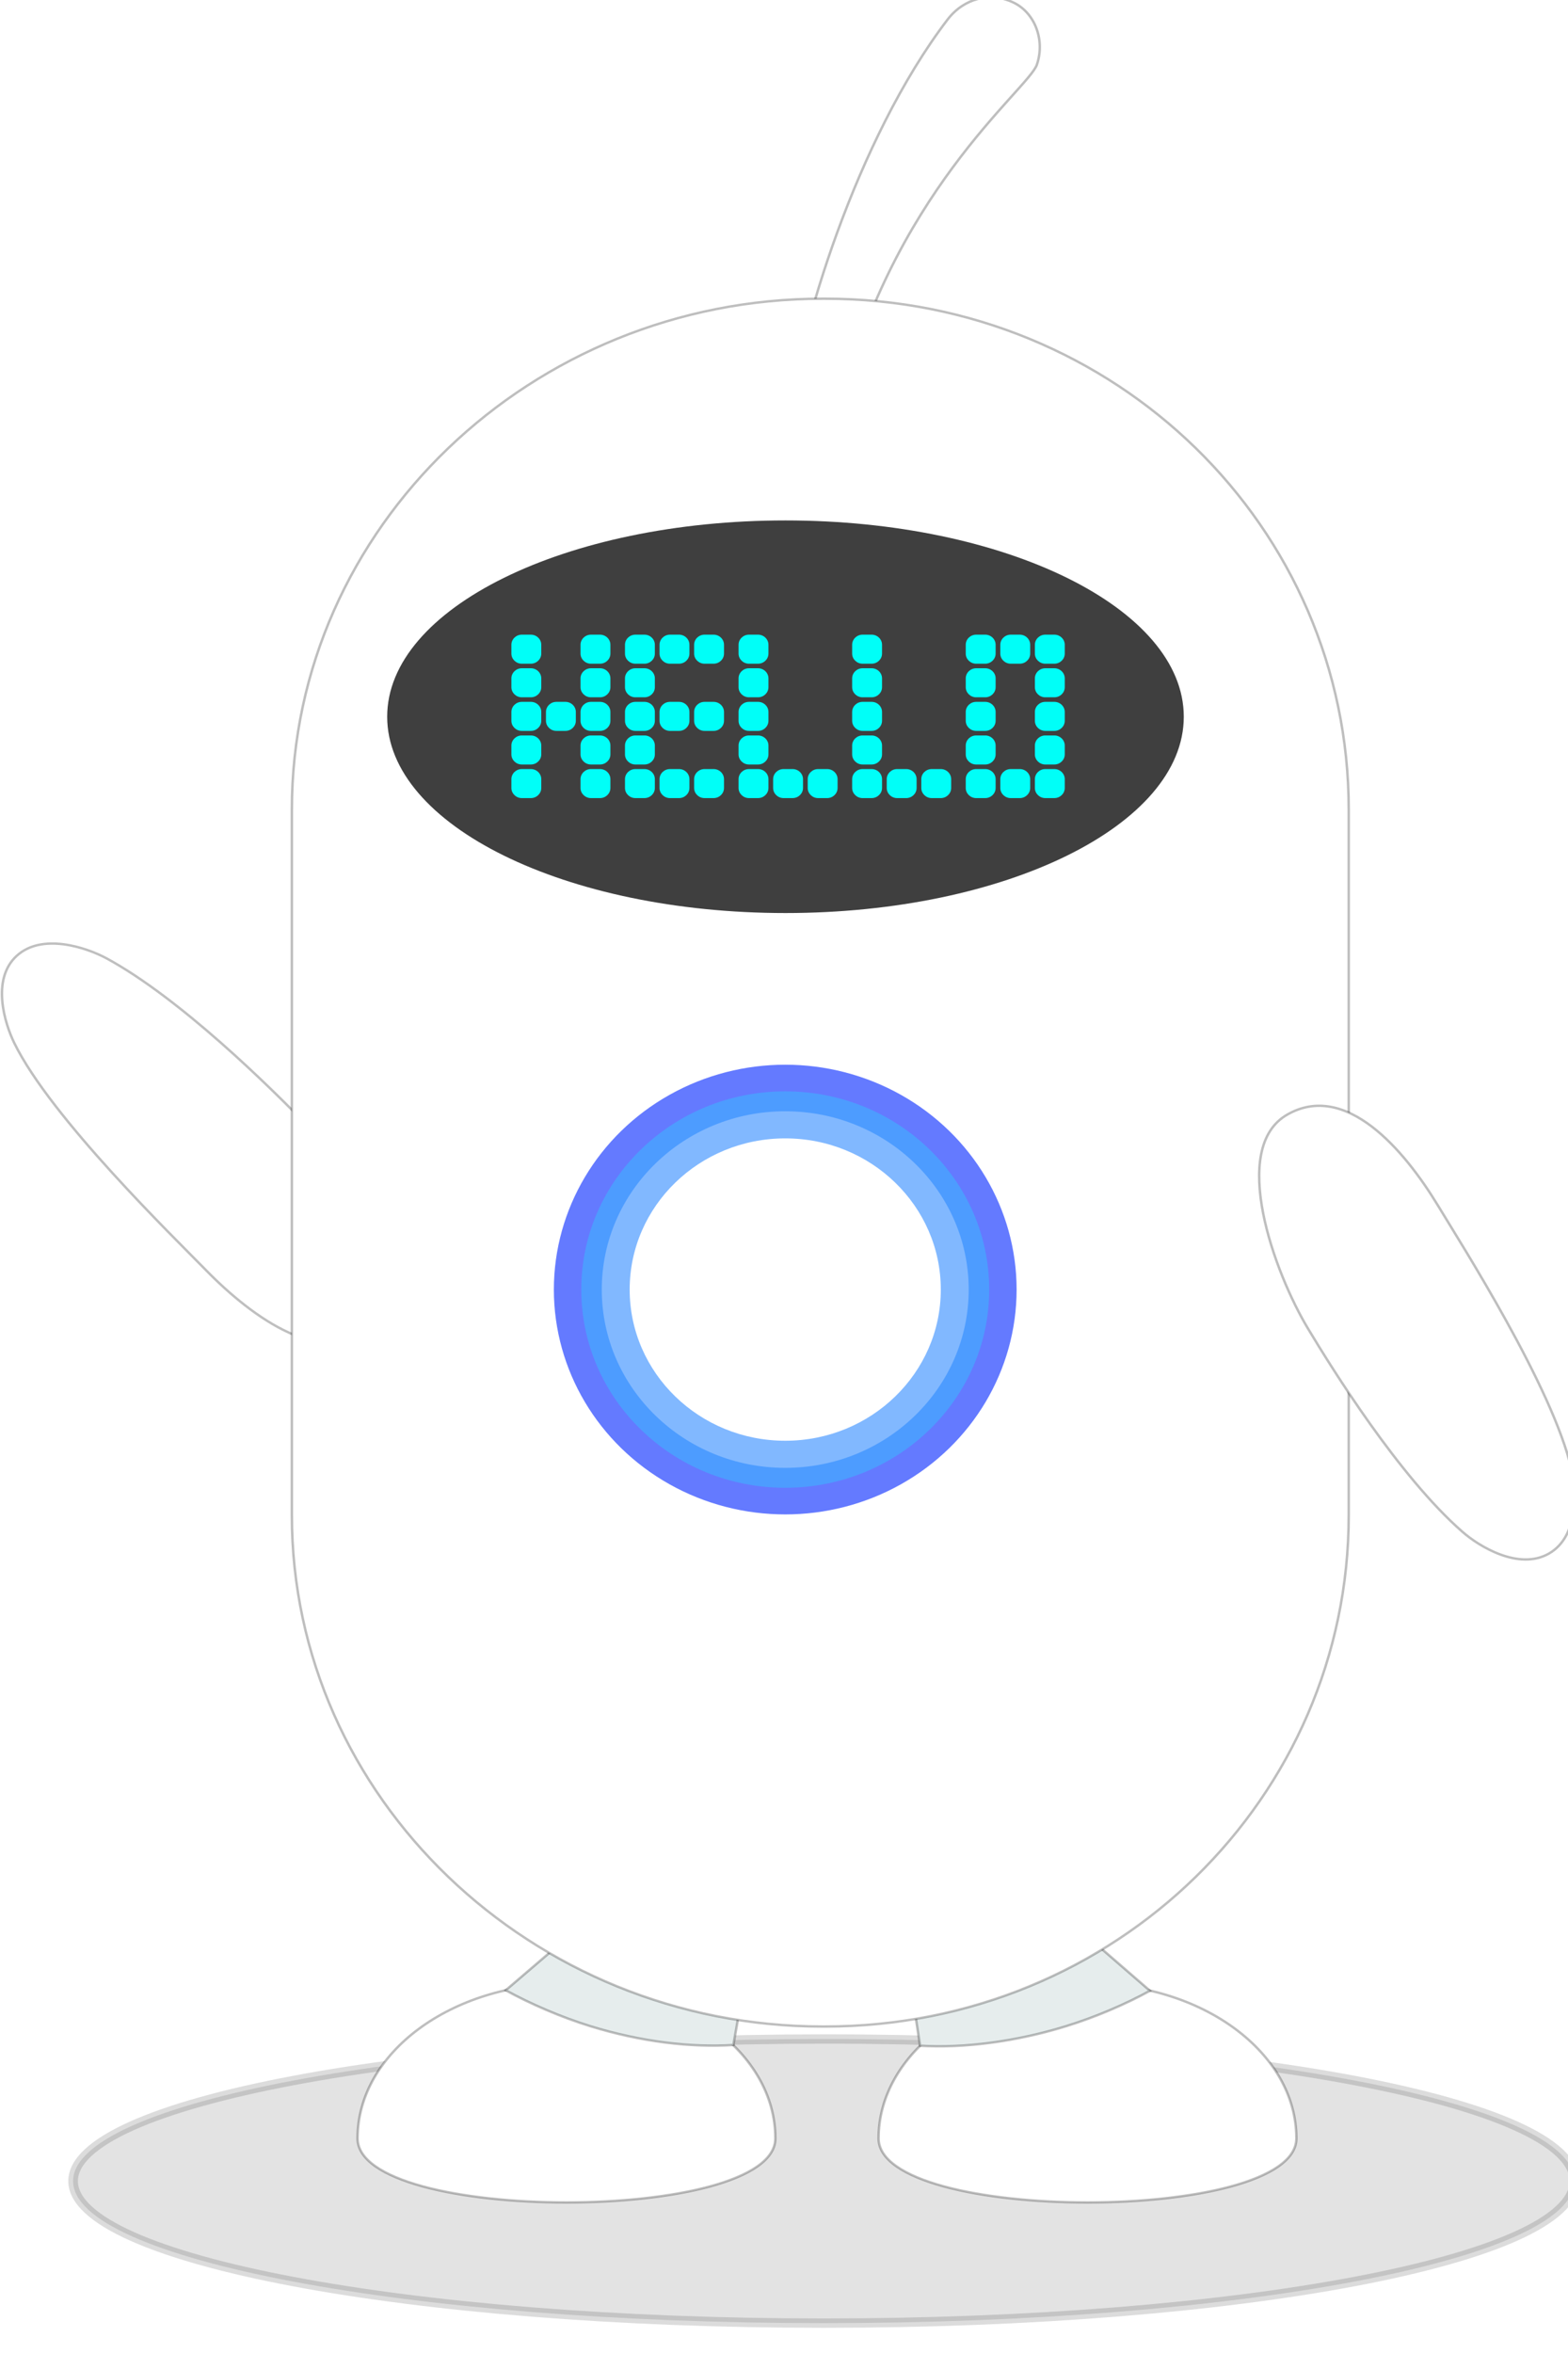 <?xml version="1.0" encoding="UTF-8" standalone="no"?>
<!-- Created with Inkscape (http://www.inkscape.org/) -->

<svg
   xmlns:dc="http://purl.org/dc/elements/1.1/"
   xmlns:cc="http://creativecommons.org/ns#"
   xmlns:rdf="http://www.w3.org/1999/02/22-rdf-syntax-ns#"
   xmlns:svg="http://www.w3.org/2000/svg"
   xmlns="http://www.w3.org/2000/svg"
   xmlns:sodipodi="http://sodipodi.sourceforge.net/DTD/sodipodi-0.dtd"
   xmlns:inkscape="http://www.inkscape.org/namespaces/inkscape"
   width="22.225mm"
   height="33.338mm"
   viewBox="0 0 22.225 33.338"
   version="1.1"
   id="svg8"
   inkscape:version="0.92.3 (2405546, 2018-03-11)"
   sodipodi:docname="cleraybot.svg"
   style="enable-background:new">
  <defs
     id="defs2">
    <filter
       inkscape:collect="always"
       style="color-interpolation-filters:sRGB"
       id="filter5297">
      <feBlend
         inkscape:collect="always"
         mode="multiply"
         in2="BackgroundImage"
         id="feBlend5299" />
    </filter>
  </defs>
  <sodipodi:namedview
     id="base"
     pagecolor="#ffffff"
     bordercolor="#666666"
     borderopacity="1.0"
     inkscape:pageopacity="0.0"
     inkscape:pageshadow="2"
     inkscape:zoom="5.6"
     inkscape:cx="50.691586"
     inkscape:cy="63.034222"
     inkscape:document-units="mm"
     inkscape:current-layer="g5155"
     showgrid="false"
     inkscape:window-width="2560"
     inkscape:window-height="1017"
     inkscape:window-x="1912"
     inkscape:window-y="-8"
     inkscape:window-maximized="1"
     fit-margin-top="0"
     fit-margin-left="0"
     fit-margin-right="0"
     fit-margin-bottom="0" />
  <g
     inkscape:label="Layer 1"
     inkscape:groupmode="layer"
     id="layer1"
     style="filter:url(#filter5297)"
     transform="translate(38.643,-74.225)">
    <g
       id="g5127"
       transform="matrix(0.017,0,0,0.017,-4.786,195.376)">
      <g
         id="g4896"
         transform="matrix(1,0,0,0.993,4.114,3.392)" />
    </g>
    <g
       transform="matrix(0.035,0,0,0.034,-48.471,70.909)"
       id="g5295">
      <g
         id="g5155">
        <path
           style="opacity:0.14;fill:#333333;stroke:#000000;stroke-opacity:1;stroke-width:3.896;stroke-miterlimit:4;stroke-dasharray:none"
           inkscape:connector-curvature="0"
           class="st0"
           d="m 918.4,1006.4 c 0,32.7 -136.1,59.2 -304,59.2 -167.9,0 -304,-26.5 -304,-59.2 0,-32.7 136.1,-59.2 304,-59.2 167.9,-0.1 304,26.5 304,59.2 z"
           id="path5129" />
        <path
           style="fill:#ffffff;fill-opacity:1;stroke:#000000;stroke-opacity:0.251"
           inkscape:connector-curvature="0"
           class="st1"
           d="m 403.6,564.8 c 18.9,19.8 48.5,66.3 28.7,85.1 -19.8,18.9 -49.2,-3.2 -68.1,-23.1 -12.8,-13.5 -62.7,-63.3 -77.6,-94.6 -3.9,-8.2 -9.4,-26.5 0.9,-36.3 10.3,-9.8 28.3,-3.5 36.3,0.9 30.2,16.8 67.1,54.6 79.8,68 z"
           id="path5131" />
        <g
           id="g5151">
          <path
             style="fill:#ffffff;stroke:#000000;stroke-opacity:0.256"
             inkscape:connector-curvature="0"
             class="st2"
             d="m 594.8,988.6 c 0,35.6 -169.2,35.6 -169.2,0 0,-35.6 37.9,-64.5 84.6,-64.5 46.8,0 84.6,28.9 84.6,64.5 z"
             id="path5133" />
          <path
             style="fill:#ffffff;stroke:#000000;stroke-opacity:0.256"
             inkscape:connector-curvature="0"
             class="st2"
             d="m 805.8,988.6 c 0,35.6 -169.2,35.6 -169.2,0 0,-35.6 37.9,-64.5 84.6,-64.5 46.8,0 84.6,28.9 84.6,64.5 z"
             id="path5135" />
          <g
             id="g5139">
            <path
               style="fill:#e6eded;stroke:#000000;stroke-opacity:0.256"
               inkscape:connector-curvature="0"
               class="st1"
               d="m 531.3,886.6 -45.7,40.3 c 9.9,5.6 22.4,11.2 34.4,15 20.5,6.5 40.5,8.9 57.8,7.8 l 8.7,-50.6 z"
               id="path5137" />
          </g>
          <g
             id="g5143">
            <path
               style="fill:#e6eded;stroke:#000000;stroke-opacity:0.256"
               inkscape:connector-curvature="0"
               class="st1"
               d="m 701.1,886.6 45.4,40.5 c -9.9,5.6 -22.1,11 -34.1,14.8 -20.5,6.5 -41.6,9.2 -59,8.1 l -7.5,-50.8 z"
               id="path5141" />
          </g>
          <path
             style="fill:#ffffff;stroke:#000000;stroke-opacity:0.256"
             inkscape:connector-curvature="0"
             class="st2"
             d="m 664.6,105.6 c -37.1,50 -60.7,130.8 -64.1,166.7 0,0 17.6,0.6 19.3,0 20.8,-93.7 77.4,-137.4 80.9,-147.8 3.5,-10.5 -1,-22.2 -10.1,-26.2 -8.9,-4.1 -19.4,-1.5 -26,7.3 z"
             id="path5145" />
          <path
             style="fill:#ffffff;stroke:#000000;stroke-opacity:0.256"
             inkscape:connector-curvature="0"
             class="st2"
             d="M 827,434.9 C 827,317.2 732.6,222 614.9,222 h -1 C 496.2,222 399,317.2 399,434.9 c 0,73.5 0,294.1 0,294.1 0,117.6 97.2,213 214.9,213 h 1 C 732.6,942 827,846.6 827,728.9 c 0,0 0,-220.5 0,-294 z"
             id="path5147" />
          <path
             style="fill:#3f3f3f"
             inkscape:connector-curvature="0"
             class="st3"
             d="m 760.2,396.2 c 0,45.2 -72.2,81.8 -161.3,81.8 -89.1,0 -161.3,-36.6 -161.3,-81.8 0,-45.2 72.2,-81.8 161.3,-81.8 89.1,0 161.3,36.6 161.3,81.8 z"
             id="path5149" />
        </g>
        <path
           style="fill:#ffffff;fill-opacity:1;stroke:#000000;stroke-opacity:0.256"
           inkscape:connector-curvature="0"
           class="st1"
           d="m 810.7,651.5 c -13.9,-23.6 -32.2,-75.6 -8.6,-89.5 23.6,-13.9 47.2,14.4 61.1,38 9.4,16 46.6,76 54,109.8 1.9,8.9 3.1,27.9 -9.1,35.1 -12.2,7.2 -28.4,-3 -35.1,-9.1 -25.7,-23.1 -53,-68.4 -62.3,-84.3 z"
           id="path5153" />
      </g>
      <g
         id="g5283">
        <g
           id="g5167">
          <path
             style="fill:#00fff8"
             inkscape:connector-curvature="0"
             class="st4"
             d="m 500,366.2 c 0,-2.3 -1.9,-4.2 -4.2,-4.2 h -3.7 c -2.3,0 -4.2,1.9 -4.2,4.2 v 3.7 c 0,2.3 1.9,4.2 4.2,4.2 h 3.7 c 2.3,0 4.2,-1.9 4.2,-4.2 z"
             id="path5157" />
          <path
             style="fill:#00fff8"
             inkscape:connector-curvature="0"
             class="st4"
             d="m 500,380.2 c 0,-2.3 -1.9,-4.2 -4.2,-4.2 h -3.7 c -2.3,0 -4.2,1.9 -4.2,4.2 v 3.7 c 0,2.3 1.9,4.2 4.2,4.2 h 3.7 c 2.3,0 4.2,-1.9 4.2,-4.2 z"
             id="path5159" />
          <path
             style="fill:#00fff8"
             inkscape:connector-curvature="0"
             class="st4"
             d="m 500,394.2 c 0,-2.3 -1.9,-4.2 -4.2,-4.2 h -3.7 c -2.3,0 -4.2,1.9 -4.2,4.2 v 3.7 c 0,2.3 1.9,4.2 4.2,4.2 h 3.7 c 2.3,0 4.2,-1.9 4.2,-4.2 z"
             id="path5161" />
          <path
             style="fill:#00fff8"
             inkscape:connector-curvature="0"
             class="st4"
             d="m 500,408.2 c 0,-2.3 -1.9,-4.2 -4.2,-4.2 h -3.7 c -2.3,0 -4.2,1.9 -4.2,4.2 v 3.7 c 0,2.3 1.9,4.2 4.2,4.2 h 3.7 c 2.3,0 4.2,-1.9 4.2,-4.2 z"
             id="path5163" />
          <path
             style="fill:#00fff8"
             inkscape:connector-curvature="0"
             class="st4"
             d="m 500,422.2 c 0,-2.3 -1.9,-4.2 -4.2,-4.2 h -3.7 c -2.3,0 -4.2,1.9 -4.2,4.2 v 3.7 c 0,2.3 1.9,4.2 4.2,4.2 h 3.7 c 2.3,0 4.2,-1.9 4.2,-4.2 z"
             id="path5165" />
        </g>
        <g
           id="g5171">
          <path
             style="fill:#00fff8"
             inkscape:connector-curvature="0"
             class="st4"
             d="m 514,394.2 c 0,-2.3 -1.9,-4.2 -4.2,-4.2 h -3.7 c -2.3,0 -4.2,1.9 -4.2,4.2 v 3.7 c 0,2.3 1.9,4.2 4.2,4.2 h 3.7 c 2.3,0 4.2,-1.9 4.2,-4.2 z"
             id="path5169" />
        </g>
        <g
           id="g5183">
          <path
             style="fill:#00fff8"
             inkscape:connector-curvature="0"
             class="st4"
             d="m 528,366.2 c 0,-2.3 -1.9,-4.2 -4.2,-4.2 h -3.7 c -2.3,0 -4.2,1.9 -4.2,4.2 v 3.7 c 0,2.3 1.9,4.2 4.2,4.2 h 3.7 c 2.3,0 4.2,-1.9 4.2,-4.2 z"
             id="path5173" />
          <path
             style="fill:#00fff8"
             inkscape:connector-curvature="0"
             class="st4"
             d="m 528,380.2 c 0,-2.3 -1.9,-4.2 -4.2,-4.2 h -3.7 c -2.3,0 -4.2,1.9 -4.2,4.2 v 3.7 c 0,2.3 1.9,4.2 4.2,4.2 h 3.7 c 2.3,0 4.2,-1.9 4.2,-4.2 z"
             id="path5175" />
          <path
             style="fill:#00fff8"
             inkscape:connector-curvature="0"
             class="st4"
             d="m 528,394.2 c 0,-2.3 -1.9,-4.2 -4.2,-4.2 h -3.7 c -2.3,0 -4.2,1.9 -4.2,4.2 v 3.7 c 0,2.3 1.9,4.2 4.2,4.2 h 3.7 c 2.3,0 4.2,-1.9 4.2,-4.2 z"
             id="path5177" />
          <path
             style="fill:#00fff8"
             inkscape:connector-curvature="0"
             class="st4"
             d="m 528,408.2 c 0,-2.3 -1.9,-4.2 -4.2,-4.2 h -3.7 c -2.3,0 -4.2,1.9 -4.2,4.2 v 3.7 c 0,2.3 1.9,4.2 4.2,4.2 h 3.7 c 2.3,0 4.2,-1.9 4.2,-4.2 z"
             id="path5179" />
          <path
             style="fill:#00fff8"
             inkscape:connector-curvature="0"
             class="st4"
             d="m 528,422.2 c 0,-2.3 -1.9,-4.2 -4.2,-4.2 h -3.7 c -2.3,0 -4.2,1.9 -4.2,4.2 v 3.7 c 0,2.3 1.9,4.2 4.2,4.2 h 3.7 c 2.3,0 4.2,-1.9 4.2,-4.2 z"
             id="path5181" />
        </g>
        <g
           id="g5195">
          <path
             style="fill:#00fff8"
             inkscape:connector-curvature="0"
             class="st4"
             d="m 546,366.2 c 0,-2.3 -1.9,-4.2 -4.2,-4.2 h -3.7 c -2.3,0 -4.2,1.9 -4.2,4.2 v 3.7 c 0,2.3 1.9,4.2 4.2,4.2 h 3.7 c 2.3,0 4.2,-1.9 4.2,-4.2 z"
             id="path5185" />
          <path
             style="fill:#00fff8"
             inkscape:connector-curvature="0"
             class="st4"
             d="m 546,380.2 c 0,-2.3 -1.9,-4.2 -4.2,-4.2 h -3.7 c -2.3,0 -4.2,1.9 -4.2,4.2 v 3.7 c 0,2.3 1.9,4.2 4.2,4.2 h 3.7 c 2.3,0 4.2,-1.9 4.2,-4.2 z"
             id="path5187" />
          <path
             style="fill:#00fff8"
             inkscape:connector-curvature="0"
             class="st4"
             d="m 546,394.2 c 0,-2.3 -1.9,-4.2 -4.2,-4.2 h -3.7 c -2.3,0 -4.2,1.9 -4.2,4.2 v 3.7 c 0,2.3 1.9,4.2 4.2,4.2 h 3.7 c 2.3,0 4.2,-1.9 4.2,-4.2 z"
             id="path5189" />
          <path
             style="fill:#00fff8"
             inkscape:connector-curvature="0"
             class="st4"
             d="m 546,408.2 c 0,-2.3 -1.9,-4.2 -4.2,-4.2 h -3.7 c -2.3,0 -4.2,1.9 -4.2,4.2 v 3.7 c 0,2.3 1.9,4.2 4.2,4.2 h 3.7 c 2.3,0 4.2,-1.9 4.2,-4.2 z"
             id="path5191" />
          <path
             style="fill:#00fff8"
             inkscape:connector-curvature="0"
             class="st4"
             d="m 546,422.2 c 0,-2.3 -1.9,-4.2 -4.2,-4.2 h -3.7 c -2.3,0 -4.2,1.9 -4.2,4.2 v 3.7 c 0,2.3 1.9,4.2 4.2,4.2 h 3.7 c 2.3,0 4.2,-1.9 4.2,-4.2 z"
             id="path5193" />
        </g>
        <g
           id="g5203">
          <path
             style="fill:#00fff8"
             inkscape:connector-curvature="0"
             class="st4"
             d="m 560,366.2 c 0,-2.3 -1.9,-4.2 -4.2,-4.2 h -3.7 c -2.3,0 -4.2,1.9 -4.2,4.2 v 3.7 c 0,2.3 1.9,4.2 4.2,4.2 h 3.7 c 2.3,0 4.2,-1.9 4.2,-4.2 z"
             id="path5197" />
          <path
             style="fill:#00fff8"
             inkscape:connector-curvature="0"
             class="st4"
             d="m 560,394.2 c 0,-2.3 -1.9,-4.2 -4.2,-4.2 h -3.7 c -2.3,0 -4.2,1.9 -4.2,4.2 v 3.7 c 0,2.3 1.9,4.2 4.2,4.2 h 3.7 c 2.3,0 4.2,-1.9 4.2,-4.2 z"
             id="path5199" />
          <path
             style="fill:#00fff8"
             inkscape:connector-curvature="0"
             class="st4"
             d="m 560,422.2 c 0,-2.3 -1.9,-4.2 -4.2,-4.2 h -3.7 c -2.3,0 -4.2,1.9 -4.2,4.2 v 3.7 c 0,2.3 1.9,4.2 4.2,4.2 h 3.7 c 2.3,0 4.2,-1.9 4.2,-4.2 z"
             id="path5201" />
        </g>
        <g
           id="g5211">
          <path
             style="fill:#00fff8"
             inkscape:connector-curvature="0"
             class="st4"
             d="m 574,366.2 c 0,-2.3 -1.9,-4.2 -4.2,-4.2 h -3.7 c -2.3,0 -4.2,1.9 -4.2,4.2 v 3.7 c 0,2.3 1.9,4.2 4.2,4.2 h 3.7 c 2.3,0 4.2,-1.9 4.2,-4.2 z"
             id="path5205" />
          <path
             style="fill:#00fff8"
             inkscape:connector-curvature="0"
             class="st4"
             d="m 574,394.2 c 0,-2.3 -1.9,-4.2 -4.2,-4.2 h -3.7 c -2.3,0 -4.2,1.9 -4.2,4.2 v 3.7 c 0,2.3 1.9,4.2 4.2,4.2 h 3.7 c 2.3,0 4.2,-1.9 4.2,-4.2 z"
             id="path5207" />
          <path
             style="fill:#00fff8"
             inkscape:connector-curvature="0"
             class="st4"
             d="m 574,422.2 c 0,-2.3 -1.9,-4.2 -4.2,-4.2 h -3.7 c -2.3,0 -4.2,1.9 -4.2,4.2 v 3.7 c 0,2.3 1.9,4.2 4.2,4.2 h 3.7 c 2.3,0 4.2,-1.9 4.2,-4.2 z"
             id="path5209" />
        </g>
        <g
           id="g5223">
          <path
             style="fill:#00fff8"
             inkscape:connector-curvature="0"
             class="st4"
             d="m 592,366.2 c 0,-2.3 -1.9,-4.2 -4.2,-4.2 h -3.7 c -2.3,0 -4.2,1.9 -4.2,4.2 v 3.7 c 0,2.3 1.9,4.2 4.2,4.2 h 3.7 c 2.3,0 4.2,-1.9 4.2,-4.2 z"
             id="path5213" />
          <path
             style="fill:#00fff8"
             inkscape:connector-curvature="0"
             class="st4"
             d="m 592,380.2 c 0,-2.3 -1.9,-4.2 -4.2,-4.2 h -3.7 c -2.3,0 -4.2,1.9 -4.2,4.2 v 3.7 c 0,2.3 1.9,4.2 4.2,4.2 h 3.7 c 2.3,0 4.2,-1.9 4.2,-4.2 z"
             id="path5215" />
          <path
             style="fill:#00fff8"
             inkscape:connector-curvature="0"
             class="st4"
             d="m 592,394.2 c 0,-2.3 -1.9,-4.2 -4.2,-4.2 h -3.7 c -2.3,0 -4.2,1.9 -4.2,4.2 v 3.7 c 0,2.3 1.9,4.2 4.2,4.2 h 3.7 c 2.3,0 4.2,-1.9 4.2,-4.2 z"
             id="path5217" />
          <path
             style="fill:#00fff8"
             inkscape:connector-curvature="0"
             class="st4"
             d="m 592,408.2 c 0,-2.3 -1.9,-4.2 -4.2,-4.2 h -3.7 c -2.3,0 -4.2,1.9 -4.2,4.2 v 3.7 c 0,2.3 1.9,4.2 4.2,4.2 h 3.7 c 2.3,0 4.2,-1.9 4.2,-4.2 z"
             id="path5219" />
          <path
             style="fill:#00fff8"
             inkscape:connector-curvature="0"
             class="st4"
             d="m 592,422.2 c 0,-2.3 -1.9,-4.2 -4.2,-4.2 h -3.7 c -2.3,0 -4.2,1.9 -4.2,4.2 v 3.7 c 0,2.3 1.9,4.2 4.2,4.2 h 3.7 c 2.3,0 4.2,-1.9 4.2,-4.2 z"
             id="path5221" />
        </g>
        <g
           id="g5227">
          <path
             style="fill:#00fff8"
             inkscape:connector-curvature="0"
             class="st4"
             d="m 606,422.2 c 0,-2.3 -1.9,-4.2 -4.2,-4.2 h -3.7 c -2.3,0 -4.2,1.9 -4.2,4.2 v 3.7 c 0,2.3 1.9,4.2 4.2,4.2 h 3.7 c 2.3,0 4.2,-1.9 4.2,-4.2 z"
             id="path5225" />
        </g>
        <g
           id="g5231">
          <path
             style="fill:#00fff8"
             inkscape:connector-curvature="0"
             class="st4"
             d="m 620,422.2 c 0,-2.3 -1.9,-4.2 -4.2,-4.2 h -3.7 c -2.3,0 -4.2,1.9 -4.2,4.2 v 3.7 c 0,2.3 1.9,4.2 4.2,4.2 h 3.7 c 2.3,0 4.2,-1.9 4.2,-4.2 z"
             id="path5229" />
        </g>
        <g
           id="g5247">
          <path
             style="fill:#00fff8"
             inkscape:connector-curvature="0"
             class="st4"
             d="m 638,366.2 c 0,-2.3 -1.9,-4.2 -4.2,-4.2 h -3.7 c -2.3,0 -4.2,1.9 -4.2,4.2 v 3.7 c 0,2.3 1.9,4.2 4.2,4.2 h 3.7 c 2.3,0 4.2,-1.9 4.2,-4.2 z"
             id="path5233" />
          <path
             style="fill:#00fff8"
             inkscape:connector-curvature="0"
             class="st4"
             d="m 638,380.2 c 0,-2.3 -1.9,-4.2 -4.2,-4.2 h -3.7 c -2.3,0 -4.2,1.9 -4.2,4.2 v 3.7 c 0,2.3 1.9,4.2 4.2,4.2 h 3.7 c 2.3,0 4.2,-1.9 4.2,-4.2 z"
             id="path5235" />
          <path
             style="fill:#00fff8"
             inkscape:connector-curvature="0"
             class="st4"
             d="m 638,394.2 c 0,-2.3 -1.9,-4.2 -4.2,-4.2 h -3.7 c -2.3,0 -4.2,1.9 -4.2,4.2 v 3.7 c 0,2.3 1.9,4.2 4.2,4.2 h 3.7 c 2.3,0 4.2,-1.9 4.2,-4.2 z"
             id="path5237" />
          <path
             style="fill:#00fff8"
             inkscape:connector-curvature="0"
             class="st4"
             d="m 638,408.2 c 0,-2.3 -1.9,-4.2 -4.2,-4.2 h -3.7 c -2.3,0 -4.2,1.9 -4.2,4.2 v 3.7 c 0,2.3 1.9,4.2 4.2,4.2 h 3.7 c 2.3,0 4.2,-1.9 4.2,-4.2 z"
             id="path5239" />
          <path
             style="fill:#00fff8"
             inkscape:connector-curvature="0"
             class="st4"
             d="m 638,422.2 c 0,-2.3 -1.9,-4.2 -4.2,-4.2 h -3.7 c -2.3,0 -4.2,1.9 -4.2,4.2 v 3.7 c 0,2.3 1.9,4.2 4.2,4.2 h 3.7 c 2.3,0 4.2,-1.9 4.2,-4.2 z"
             id="path5241" />
          <g
             id="g5245">
            <path
               style="fill:#00fff8"
               inkscape:connector-curvature="0"
               class="st4"
               d="m 652,422.2 c 0,-2.3 -1.9,-4.2 -4.2,-4.2 h -3.7 c -2.3,0 -4.2,1.9 -4.2,4.2 v 3.7 c 0,2.3 1.9,4.2 4.2,4.2 h 3.7 c 2.3,0 4.2,-1.9 4.2,-4.2 z"
               id="path5243" />
          </g>
        </g>
        <g
           id="g5251">
          <path
             style="fill:#00fff8"
             inkscape:connector-curvature="0"
             class="st4"
             d="m 666,422.2 c 0,-2.3 -1.9,-4.2 -4.2,-4.2 h -3.7 c -2.3,0 -4.2,1.9 -4.2,4.2 v 3.7 c 0,2.3 1.9,4.2 4.2,4.2 h 3.7 c 2.3,0 4.2,-1.9 4.2,-4.2 z"
             id="path5249" />
        </g>
        <g
           id="g5269">
          <path
             style="fill:#00fff8"
             inkscape:connector-curvature="0"
             class="st4"
             d="m 684,366.2 c 0,-2.3 -1.9,-4.2 -4.2,-4.2 h -3.7 c -2.3,0 -4.2,1.9 -4.2,4.2 v 3.7 c 0,2.3 1.9,4.2 4.2,4.2 h 3.7 c 2.3,0 4.2,-1.9 4.2,-4.2 z"
             id="path5253" />
          <path
             style="fill:#00fff8"
             inkscape:connector-curvature="0"
             class="st4"
             d="m 684,380.2 c 0,-2.3 -1.9,-4.2 -4.2,-4.2 h -3.7 c -2.3,0 -4.2,1.9 -4.2,4.2 v 3.7 c 0,2.3 1.9,4.2 4.2,4.2 h 3.7 c 2.3,0 4.2,-1.9 4.2,-4.2 z"
             id="path5255" />
          <path
             style="fill:#00fff8"
             inkscape:connector-curvature="0"
             class="st4"
             d="m 684,394.2 c 0,-2.3 -1.9,-4.2 -4.2,-4.2 h -3.7 c -2.3,0 -4.2,1.9 -4.2,4.2 v 3.7 c 0,2.3 1.9,4.2 4.2,4.2 h 3.7 c 2.3,0 4.2,-1.9 4.2,-4.2 z"
             id="path5257" />
          <path
             style="fill:#00fff8"
             inkscape:connector-curvature="0"
             class="st4"
             d="m 684,408.2 c 0,-2.3 -1.9,-4.2 -4.2,-4.2 h -3.7 c -2.3,0 -4.2,1.9 -4.2,4.2 v 3.7 c 0,2.3 1.9,4.2 4.2,4.2 h 3.7 c 2.3,0 4.2,-1.9 4.2,-4.2 z"
             id="path5259" />
          <path
             style="fill:#00fff8"
             inkscape:connector-curvature="0"
             class="st4"
             d="m 684,422.2 c 0,-2.3 -1.9,-4.2 -4.2,-4.2 h -3.7 c -2.3,0 -4.2,1.9 -4.2,4.2 v 3.7 c 0,2.3 1.9,4.2 4.2,4.2 h 3.7 c 2.3,0 4.2,-1.9 4.2,-4.2 z"
             id="path5261" />
          <g
             id="g5267">
            <path
               style="fill:#00fff8"
               inkscape:connector-curvature="0"
               class="st4"
               d="m 698,366.2 c 0,-2.3 -1.9,-4.2 -4.2,-4.2 h -3.7 c -2.3,0 -4.2,1.9 -4.2,4.2 v 3.7 c 0,2.3 1.9,4.2 4.2,4.2 h 3.7 c 2.3,0 4.2,-1.9 4.2,-4.2 z"
               id="path5263" />
            <path
               style="fill:#00fff8"
               inkscape:connector-curvature="0"
               class="st4"
               d="m 698,422.2 c 0,-2.3 -1.9,-4.2 -4.2,-4.2 h -3.7 c -2.3,0 -4.2,1.9 -4.2,4.2 v 3.7 c 0,2.3 1.9,4.2 4.2,4.2 h 3.7 c 2.3,0 4.2,-1.9 4.2,-4.2 z"
               id="path5265" />
          </g>
        </g>
        <g
           id="g5281">
          <path
             style="fill:#00fff8"
             inkscape:connector-curvature="0"
             class="st4"
             d="m 712,366.2 c 0,-2.3 -1.9,-4.2 -4.2,-4.2 h -3.7 c -2.3,0 -4.2,1.9 -4.2,4.2 v 3.7 c 0,2.3 1.9,4.2 4.2,4.2 h 3.7 c 2.3,0 4.2,-1.9 4.2,-4.2 z"
             id="path5271" />
          <path
             style="fill:#00fff8"
             inkscape:connector-curvature="0"
             class="st4"
             d="m 712,380.2 c 0,-2.3 -1.9,-4.2 -4.2,-4.2 h -3.7 c -2.3,0 -4.2,1.9 -4.2,4.2 v 3.7 c 0,2.3 1.9,4.2 4.2,4.2 h 3.7 c 2.3,0 4.2,-1.9 4.2,-4.2 z"
             id="path5273" />
          <path
             style="fill:#00fff8"
             inkscape:connector-curvature="0"
             class="st4"
             d="m 712,394.2 c 0,-2.3 -1.9,-4.2 -4.2,-4.2 h -3.7 c -2.3,0 -4.2,1.9 -4.2,4.2 v 3.7 c 0,2.3 1.9,4.2 4.2,4.2 h 3.7 c 2.3,0 4.2,-1.9 4.2,-4.2 z"
             id="path5275" />
          <path
             style="fill:#00fff8"
             inkscape:connector-curvature="0"
             class="st4"
             d="m 712,408.2 c 0,-2.3 -1.9,-4.2 -4.2,-4.2 h -3.7 c -2.3,0 -4.2,1.9 -4.2,4.2 v 3.7 c 0,2.3 1.9,4.2 4.2,4.2 h 3.7 c 2.3,0 4.2,-1.9 4.2,-4.2 z"
             id="path5277" />
          <path
             style="fill:#00fff8"
             inkscape:connector-curvature="0"
             class="st4"
             d="m 712,422.2 c 0,-2.3 -1.9,-4.2 -4.2,-4.2 h -3.7 c -2.3,0 -4.2,1.9 -4.2,4.2 v 3.7 c 0,2.3 1.9,4.2 4.2,4.2 h 3.7 c 2.3,0 4.2,-1.9 4.2,-4.2 z"
             id="path5279" />
        </g>
      </g>
      <circle
         style="opacity:0.66;fill:#1536ff"
         class="st5"
         cx="598.8"
         cy="634.9"
         r="93.7"
         id="circle5285" />
      <circle
         style="opacity:0.33;fill:#1fe2ff"
         class="st6"
         cx="598.8"
         cy="634.9"
         r="82.6"
         id="circle5287" />
      <circle
         style="opacity:0.33;fill:#e9f0ff"
         class="st7"
         cx="598.8"
         cy="634.9"
         r="74.3"
         id="circle5289" />
      <circle
         style="fill:#ffffff"
         class="st2"
         cx="598.8"
         cy="634.9"
         r="63"
         id="circle5291" />
      <circle
         style="fill:#ffffff"
         class="st2"
         cx="598.8"
         cy="634.9"
         r="51.3"
         id="circle5293" />
    </g>
  </g>
  <style
     id="style4868"
     type="text/css">
	.st0{opacity:0.1;fill:#333333;}
	.st1{fill:#E6EDED;}
	.st2{fill:#FFFFFF;}
	.st3{fill:#3F3F3F;}
	.st4{fill:#00FFF8;}
	.st5{opacity:0.66;fill:#1536FF;}
	.st6{opacity:0.33;fill:#1FE2FF;}
	.st7{opacity:0.33;fill:#E9F0FF;}
</style>
</svg>

